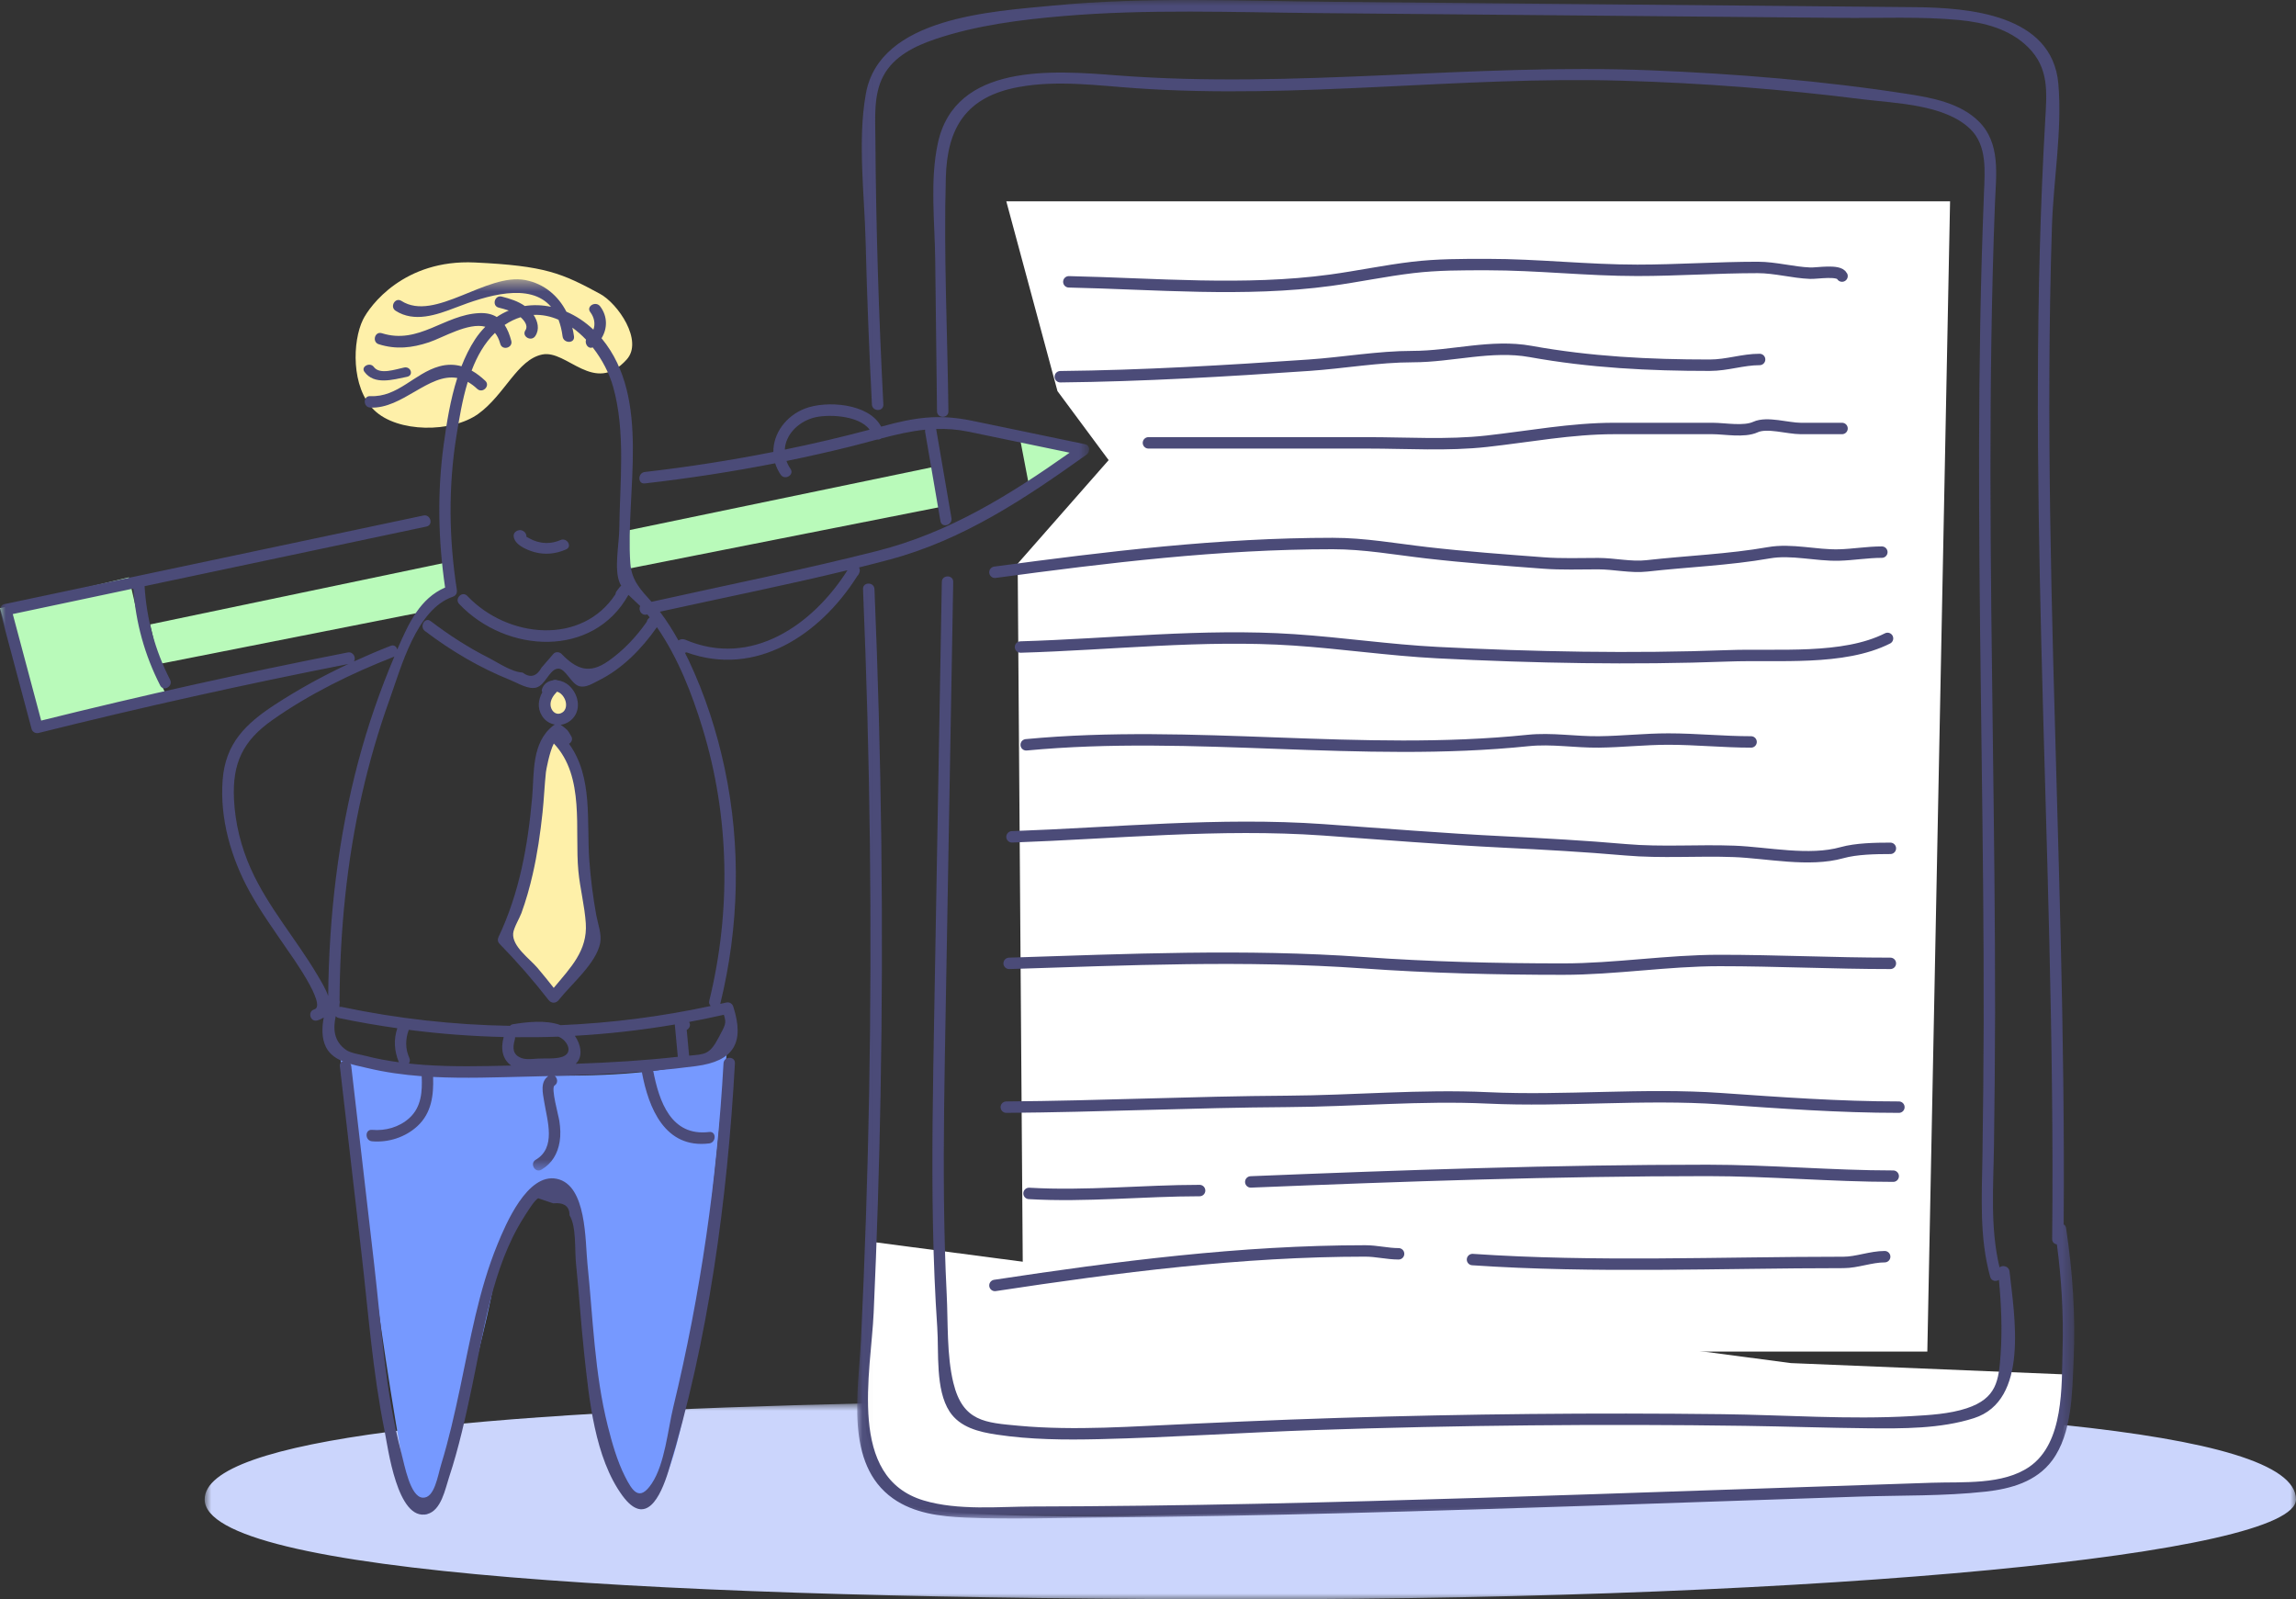 <svg width="201" height="140" viewBox="0 0 201 140" fill="none" xmlns="http://www.w3.org/2000/svg">
<rect x="0" y="0" width="201" height="140" fill="#333333" stroke="none"/>
<g clip-path="url(#clip0_116_31649)">
<mask id="mask0_116_31649" style="mask-type:luminance" maskUnits="userSpaceOnUse" x="17" y="122" width="184" height="18">
<path fill-rule="evenodd" clip-rule="evenodd" d="M17.918 122.849H201V140H17.918V122.849Z" fill="white"/>
</mask>
<g mask="url(#mask0_116_31649)">
<path fill-rule="evenodd" clip-rule="evenodd" d="M180.694 124.748C180.551 125.417 180.364 126.201 180.155 126.83C179.696 128.212 177.957 129.323 176.702 129.894C175.448 130.465 170.189 130.627 165.182 130.793C160.174 130.959 145.514 131.446 139.259 131.652C133.006 131.859 103.817 132.589 98.439 132.708C93.061 132.828 84.307 132.654 80.938 132.141C77.57 131.628 76.142 126.905 75.881 125.624C75.753 124.996 75.751 123.852 75.782 122.849C41.89 123.62 17.918 125.891 17.918 131.258C17.918 137.784 58.902 140 109.459 140C160.016 140 201 136.086 201 131.258C201 128.129 193.392 126.074 180.694 124.748Z" fill="#CBD5FC"/>
</g>
<path fill-rule="evenodd" clip-rule="evenodd" d="M11.282 50.542L0 53.236L3 63.642L14.528 60.798C14.528 60.798 12.915 57.335 12.579 56.036C12.242 54.736 11.282 50.542 11.282 50.542Z" fill="#B9FABA"/>
<path fill-rule="evenodd" clip-rule="evenodd" d="M81.651 40.89L54.95 46.436L54.654 49.853L82.327 44.38L81.651 40.89Z" fill="#B9FABA"/>
<path fill-rule="evenodd" clip-rule="evenodd" d="M63.648 91.912C63.586 91.966 61.071 94.244 48.68 94.162C36.29 94.079 29.748 92.361 29.748 92.361C29.748 92.361 32.36 108.328 32.786 112.01C33.213 115.693 35.165 128.432 35.688 129.869C36.211 131.307 36.579 132.774 37.316 132.574C38.053 132.373 41.888 119.572 43.252 112.252C44.616 104.932 47.187 104.043 48.66 104.394C50.133 104.746 51.027 106.207 51.665 116.054C52.303 125.901 55.172 132.343 56.142 132.111C57.113 131.879 58.962 129.773 60.344 121.044C61.726 112.314 63.648 91.912 63.648 91.912Z" fill="#7699FF"/>
<path fill-rule="evenodd" clip-rule="evenodd" d="M13.145 54.663L39.434 49.163V51.913L37.507 53.468L13.932 58.127L13.145 54.663Z" fill="#B9FABA"/>
<path fill-rule="evenodd" clip-rule="evenodd" d="M89.245 38.132L90.037 42.269L94.088 39.491L89.245 38.132Z" fill="#B9FABA"/>
<path fill-rule="evenodd" clip-rule="evenodd" d="M49.043 60.211C48.195 60.083 47.623 60.753 47.755 61.522C47.887 62.291 48.431 63.155 49.181 62.911C49.931 62.667 50.716 62.08 50.45 61.582C50.184 61.084 49.548 60.287 49.043 60.211Z" fill="#FEF0A9"/>
<path fill-rule="evenodd" clip-rule="evenodd" d="M48.438 64.686C48.438 64.686 47.619 66.032 47.287 68.166C46.954 70.301 47.469 73.963 46.48 76.287C45.49 78.611 44.277 82.318 44.277 82.318L48.438 87.085C48.438 87.085 51.69 83.999 51.868 82.508C52.047 81.017 50.866 74.6 50.844 73.345C50.821 72.09 50.527 67.978 50.273 67.306C50.019 66.634 49.215 64.213 48.92 64.337C48.624 64.46 48.438 64.686 48.438 64.686Z" fill="#FEF0A9"/>
<path fill-rule="evenodd" clip-rule="evenodd" d="M47.461 31.035C45.287 31.486 44.186 34.559 41.871 36.229C39.556 37.898 34.791 37.898 32.751 35.899C30.711 33.9 30.858 29.853 31.775 27.985C32.375 26.763 35.363 22.689 41.558 22.977C47.753 23.266 49.19 23.919 52.519 25.718C54.102 26.575 56.336 29.835 54.866 31.468C52.008 34.642 49.651 30.582 47.461 31.035Z" fill="#FEF0A9"/>
<path fill-rule="evenodd" clip-rule="evenodd" d="M46.786 48.332C47.727 48.591 48.675 48.485 49.556 48.097C50.132 47.843 49.632 47.026 49.058 47.278C48.528 47.512 47.935 47.59 47.359 47.49C47.126 47.45 46.883 47.38 46.667 47.288C46.596 47.257 46.257 47.09 46.074 46.982C46.108 46.793 45.995 46.613 45.839 46.507C45.681 46.398 45.513 46.379 45.33 46.439C45.125 46.506 44.967 46.679 44.968 46.896C44.977 47.67 46.136 48.153 46.786 48.332Z" fill="#4B4B78"/>
<path fill-rule="evenodd" clip-rule="evenodd" d="M63.339 93.084C62.775 103.229 61.33 113.304 58.941 123.18C58.464 125.15 58.205 128.146 57.058 129.866C55.971 131.497 55.361 130.534 54.702 129.226C54.022 127.874 53.576 126.299 53.208 124.834C52.037 120.183 51.918 115.362 51.425 110.613C51.222 108.654 51.378 103.726 48.732 103.191C46.158 102.67 44.27 107.175 43.546 108.941C41.898 112.957 41.166 117.31 40.269 121.537C39.794 123.775 39.293 126.012 38.62 128.201C38.319 129.18 38.045 131.178 36.999 131.106C35.904 131.031 35.41 128.228 35.14 127.206C33.723 121.845 33.392 116.185 32.758 110.693C32.089 104.909 31.42 99.126 30.752 93.342C30.678 92.709 29.678 92.702 29.752 93.342C30.384 98.804 31.015 104.266 31.647 109.729C32.244 114.897 32.632 120.151 33.668 125.255C33.954 126.663 34.773 133.224 37.399 132.543C38.635 132.222 38.977 130.332 39.307 129.338C40.172 126.73 40.761 124.04 41.328 121.354C42.361 116.459 43.1 110.964 45.802 106.655C46.084 106.207 46.831 104.981 47.127 104.899C47.56 105.046 47.992 105.191 48.424 105.338C49.387 105.251 49.865 105.601 49.86 106.389C50.471 107.36 50.301 109.415 50.425 110.613C50.698 113.247 50.858 115.892 51.144 118.524C51.572 122.469 52.064 127.613 54.486 130.925C56.532 133.722 57.826 131.028 58.511 128.795C62.03 117.323 63.674 105.037 64.338 93.084C64.374 92.44 63.375 92.442 63.339 93.084Z" fill="#4B4B78"/>
<mask id="mask1_116_31649" style="mask-type:luminance" maskUnits="userSpaceOnUse" x="0" y="24" width="96" height="79">
<path fill-rule="evenodd" clip-rule="evenodd" d="M0 24.447H95.349V102.466H0V24.447Z" fill="white"/>
</mask>
<g mask="url(#mask1_116_31649)">
<path fill-rule="evenodd" clip-rule="evenodd" d="M59.393 56.067C58.92 55.219 58.405 54.395 57.822 53.619C57.804 53.595 57.785 53.572 57.767 53.548C63.233 52.344 68.745 51.243 74.189 49.92C71.162 54.706 65.773 58.476 59.989 56C59.795 55.916 59.55 55.941 59.393 56.067ZM61.505 63.756C63.872 71.511 64.015 79.749 62.092 87.61C62.045 87.802 62.11 87.955 62.218 88.064C57.873 88.999 53.481 89.56 49.078 89.742C47.801 89.266 46.086 89.464 44.889 89.665C44.776 89.685 44.7 89.737 44.641 89.801C39.715 89.722 34.789 89.172 29.918 88.149C29.844 88.134 29.779 88.141 29.717 88.155C29.717 88.061 29.72 87.966 29.72 87.872L29.721 87.87C29.761 87.758 29.752 87.663 29.724 87.578C29.762 81.495 30.344 75.429 31.697 69.491C32.333 66.7 33.132 63.946 34.099 61.253C35.105 58.456 36.445 53.328 39.644 52.238C39.922 52.143 40.036 51.904 39.992 51.622C39.298 47.155 39.237 42.612 39.96 38.143C40.195 36.691 40.465 35.017 40.95 33.428C41.221 33.58 41.496 33.779 41.775 34.041C42.244 34.481 42.953 33.775 42.482 33.334C42.099 32.974 41.703 32.673 41.289 32.438C41.766 31.181 42.415 30.028 43.331 29.141C43.526 29.376 43.684 29.688 43.794 30.096C43.96 30.719 44.925 30.455 44.758 29.831C44.615 29.293 44.429 28.827 44.178 28.446C44.645 28.134 45.112 27.913 45.576 27.769C45.915 28.07 46.255 28.527 45.999 28.91C45.639 29.447 46.505 29.949 46.862 29.415C47.257 28.824 47.08 28.123 46.712 27.567C47.466 27.532 48.2 27.688 48.894 27.989C49.055 28.408 49.178 28.89 49.251 29.451C49.332 30.081 50.332 30.089 50.25 29.451C50.217 29.189 50.166 28.932 50.103 28.68C50.529 28.985 50.931 29.341 51.303 29.733C51.176 30.112 51.508 30.581 51.885 30.409C52.719 31.467 53.349 32.696 53.68 33.876C54.783 37.804 54.262 42.272 54.215 46.3C54.2 47.627 53.743 49.814 54.248 51.014C54.286 51.106 54.335 51.192 54.384 51.277C54.336 51.311 54.288 51.349 54.247 51.404C54.157 51.521 54.068 51.638 53.978 51.755C53.91 51.845 53.883 51.933 53.882 52.016C50.956 56.496 44.464 55.909 40.908 52.167C40.463 51.7 39.758 52.409 40.201 52.876C44.331 57.22 51.927 57.624 55.014 52.076C55.347 52.412 55.718 52.723 56.045 53.049C55.863 53.371 56.128 53.908 56.608 53.801C56.63 53.796 56.652 53.792 56.673 53.787C56.739 53.872 56.808 53.955 56.874 54.041C56.83 54.086 56.787 54.132 56.743 54.178C56.666 54.26 56.633 54.349 56.619 54.438C55.681 55.764 54.591 56.934 53.248 57.873C51.605 59.021 50.496 58.618 49.154 57.24C48.975 57.056 48.622 57.036 48.447 57.24C48.103 57.638 47.759 58.037 47.415 58.435C46.975 59.227 46.419 59.374 45.747 58.876C44.757 58.819 43.608 58.005 42.741 57.566C40.958 56.664 39.295 55.581 37.705 54.373C37.193 53.984 36.694 54.853 37.201 55.238C39.51 56.991 41.992 58.455 44.686 59.535C45.308 59.784 46.257 60.388 46.952 60.188C47.76 59.957 48.08 58.622 48.822 58.534C49.501 58.454 49.989 59.892 50.732 60.076C51.311 60.219 51.902 59.819 52.393 59.576C54.485 58.544 56.181 56.797 57.508 54.903C59.347 57.566 60.572 60.703 61.505 63.756ZM63.371 88.832C63.609 89.606 63.52 89.674 62.897 90.858C62.116 92.341 61.685 92.286 60.327 92.411C60.257 91.66 60.188 90.909 60.118 90.158C60.361 90.03 60.502 89.721 60.325 89.461C61.343 89.271 62.359 89.062 63.371 88.832ZM54.996 92.896C53.465 92.999 51.932 93.07 50.398 93.125C51.084 92.496 50.841 91.406 50.325 90.673C53.252 90.507 56.172 90.179 59.075 89.685C59.162 90.628 59.249 91.57 59.337 92.513C57.893 92.673 56.445 92.8 54.996 92.896ZM49.224 92.514C48.624 92.722 47.696 92.634 47.059 92.672C46.632 92.698 46.073 92.773 45.666 92.627C44.872 92.342 44.858 91.729 45.069 91.008C45.09 90.932 45.095 90.862 45.086 90.796C46.349 90.809 47.613 90.796 48.875 90.748C48.958 90.782 49.043 90.814 49.117 90.862C49.782 91.297 50.127 92.2 49.224 92.514ZM37.123 93.22C36.68 93.189 36.237 93.149 35.795 93.102C35.882 92.964 35.918 92.791 35.834 92.607C35.471 91.811 35.484 90.959 35.786 90.152C38.549 90.508 41.322 90.716 44.096 90.78C43.8 91.835 44.007 92.761 44.756 93.278C42.212 93.339 39.661 93.399 37.123 93.22ZM32 92.43C31.514 92.302 30.716 92.2 30.301 91.913C29.202 91.152 29.153 90.023 29.394 88.954C29.453 89.028 29.531 89.09 29.652 89.115C31.356 89.473 33.067 89.767 34.782 90.011C34.446 91.001 34.515 92.031 34.922 92.991C33.938 92.857 32.96 92.68 32 92.43ZM28.73 87.184C28.496 86.525 28.075 85.844 27.764 85.319C25.916 82.199 23.48 79.423 21.978 76.099C21.105 74.164 20.583 72.074 20.483 69.952C20.335 66.788 21.274 64.84 23.856 63.024C27.112 60.734 30.768 58.948 34.463 57.501C34.49 57.49 34.507 57.471 34.531 57.457C33.272 60.425 32.215 63.476 31.384 66.591C29.594 73.312 28.802 80.239 28.73 87.184ZM68.704 39.358C68.771 38.097 69.794 36.993 71.154 36.586C72.355 36.227 75.196 36.326 76.127 37.615C73.668 38.266 71.193 38.847 68.704 39.358ZM75.048 50.43C75.097 50.389 75.14 50.333 75.173 50.26C75.19 50.225 75.206 50.19 75.222 50.154C75.304 49.975 75.277 49.809 75.201 49.675C76.099 49.452 76.995 49.221 77.888 48.982C84.336 47.256 89.74 43.642 95.116 39.804C95.435 39.576 95.454 38.984 94.996 38.889C91.683 38.201 88.371 37.504 85.056 36.824C82.161 36.23 80.08 36.544 77.229 37.325C77.199 37.333 77.169 37.34 77.139 37.348C76.071 35.293 72.325 35.037 70.449 35.773C68.798 36.421 67.686 37.945 67.703 39.561C63.979 40.297 60.226 40.884 56.45 41.317C55.818 41.39 55.811 42.392 56.45 42.318C60.278 41.88 64.085 41.297 67.863 40.556C67.968 40.892 68.122 41.226 68.341 41.55C68.701 42.08 69.567 41.579 69.204 41.045C69.049 40.816 68.932 40.584 68.85 40.354C70.803 39.955 72.749 39.518 74.684 39.031C75.403 38.849 76.099 38.659 76.784 38.477C76.916 38.49 77.053 38.454 77.162 38.377C78.451 38.039 79.705 37.744 80.994 37.615C80.982 37.674 80.977 37.737 80.989 37.806L82.33 45.62C82.439 46.253 83.403 45.984 83.294 45.353C82.848 42.753 82.401 40.152 81.955 37.553C82.866 37.524 83.803 37.587 84.791 37.79C87.742 38.395 90.691 39.014 93.641 39.628C88.392 43.331 83.109 46.63 76.785 48.233C70.251 49.889 63.62 51.22 57.038 52.682C56.13 51.67 55.287 50.835 55.18 49.299C54.747 43.086 57.042 34.932 52.683 29.638C52.676 29.628 52.666 29.62 52.658 29.611C53.185 28.767 53.203 27.693 52.54 26.819C52.155 26.313 51.287 26.811 51.676 27.324C52.027 27.786 52.135 28.362 51.947 28.857C51.23 28.175 50.427 27.649 49.584 27.286C48.872 25.903 47.653 24.84 45.997 24.517C42.599 23.853 38.063 28.216 35.139 26.34C34.596 25.992 34.094 26.858 34.634 27.205C36.265 28.251 38.208 27.574 39.884 26.927C42.56 25.893 46.387 24.678 48.24 26.859C47.475 26.697 46.702 26.671 45.946 26.787C45.35 26.366 44.628 26.14 43.924 25.963C43.3 25.807 43.033 26.772 43.658 26.929C43.953 27.003 44.251 27.081 44.539 27.184C44.177 27.336 43.825 27.522 43.488 27.751C43.096 27.506 42.603 27.383 41.971 27.409C38.901 27.538 36.676 30.197 33.424 29.169C32.809 28.974 32.546 29.941 33.158 30.134C34.667 30.611 36.058 30.461 37.547 29.967C38.763 29.563 41.002 28.202 42.488 28.602C42.166 28.932 41.859 29.294 41.584 29.716C41.107 30.446 40.723 31.238 40.4 32.063C39.803 31.896 39.162 31.875 38.452 32.072C36.275 32.677 34.817 34.799 32.412 34.677C31.769 34.645 31.771 35.646 32.412 35.679C35.224 35.821 37.531 32.636 40.032 33.089C39.422 34.992 39.1 37.024 38.842 38.92C38.272 43.094 38.357 47.274 38.966 51.433C36.775 52.382 35.798 54.53 34.858 56.67C34.831 56.733 34.806 56.798 34.779 56.861C34.72 56.61 34.504 56.415 34.197 56.536C33.113 56.96 32.044 57.416 30.987 57.9C31.196 57.588 30.933 57.021 30.44 57.117C21.445 58.878 12.5 60.868 3.605 63.079C2.775 59.971 1.946 56.862 1.117 53.754C4.635 53.01 8.154 52.265 11.672 51.521C11.879 54.501 12.661 57.338 14.025 60.007C14.319 60.581 15.182 60.075 14.889 59.502C13.569 56.92 12.832 54.198 12.657 51.313C20.882 49.573 29.108 47.833 37.334 46.094C37.963 45.961 37.697 44.995 37.068 45.128C24.834 47.716 12.599 50.303 0.365 52.891C0.099 52.947 -0.051 53.258 0.015 53.507C0.932 56.943 1.849 60.378 2.766 63.814C2.837 64.08 3.12 64.229 3.38 64.164C12.367 61.921 21.406 59.909 30.495 58.126C28.279 59.164 26.129 60.34 24.073 61.681C21.506 63.357 19.733 65.072 19.491 68.28C19.234 71.687 20.237 75.133 21.871 78.091C22.817 79.805 23.965 81.395 25.067 83.011C25.425 83.536 28.676 88.032 27.513 88.362C26.895 88.537 27.158 89.504 27.779 89.328C28.012 89.261 28.191 89.172 28.343 89.071C28.172 89.958 28.156 90.896 28.536 91.662C29.177 92.955 30.901 93.195 32.165 93.498C33.729 93.873 35.317 94.09 36.916 94.211C36.976 95.546 36.898 96.909 35.834 97.875C34.951 98.677 33.744 99.01 32.57 98.907C31.929 98.851 31.933 99.853 32.57 99.909C34 100.034 35.481 99.56 36.541 98.582C37.787 97.433 37.97 95.864 37.916 94.275C40.683 94.418 43.475 94.309 46.227 94.245C46.818 94.231 47.409 94.216 48 94.201C47.262 94.719 47.518 95.687 47.649 96.492C47.913 98.125 48.704 100.462 46.897 101.528C46.343 101.855 46.845 102.721 47.401 102.393C48.325 101.848 48.819 100.999 48.994 99.946C49.094 99.339 49.058 98.742 48.969 98.136C48.897 97.645 48.215 95.244 48.543 95.032C48.887 94.811 48.806 94.377 48.562 94.184C51.108 94.112 53.654 94.007 56.193 93.812C56.195 93.829 56.189 93.843 56.192 93.861C56.78 97.012 58.212 100.572 62.087 100.095C62.717 100.017 62.725 99.015 62.087 99.094C58.745 99.505 57.698 96.413 57.184 93.734C58.441 93.625 59.695 93.491 60.946 93.325C64.227 92.889 65.214 91.293 64.191 88.112C64.106 87.847 63.849 87.699 63.576 87.763C63.403 87.803 63.229 87.839 63.055 87.879L63.056 87.876C64.708 81.123 64.885 74.101 63.445 67.29C62.756 64.028 61.714 60.82 60.29 57.804C60.186 57.584 60.075 57.368 59.966 57.152C60.012 57.142 60.057 57.127 60.098 57.106C66.178 59.317 71.804 55.569 75.048 50.43Z" fill="#4B4B78"/>
</g>
<path fill-rule="evenodd" clip-rule="evenodd" d="M48.476 86.479C48.008 85.885 47.536 85.294 47.043 84.718C46.361 83.92 44.83 82.852 44.924 81.709C44.963 81.234 45.49 80.357 45.642 79.944C46.049 78.833 46.368 77.692 46.632 76.543C47.042 74.763 47.3 72.951 47.495 71.138C47.622 69.957 47.666 68.768 47.792 67.588C47.807 67.445 48.098 65.82 48.484 65.086C51.23 67.973 50.293 72.651 50.632 76.246C50.777 77.774 51.184 79.308 51.283 80.83C51.44 83.224 49.954 84.703 48.476 86.479ZM48.197 61.743C48.158 61.284 48.444 60.878 48.763 60.549C48.851 60.578 48.929 60.611 48.947 60.621C49.165 60.741 49.338 60.969 49.44 61.185C49.64 61.61 49.621 62.235 49.091 62.439C48.599 62.63 48.233 62.173 48.197 61.743ZM51.593 75.35C51.339 71.925 51.935 68.034 49.815 65.114C50.031 64.985 50.167 64.727 50.01 64.452C49.664 63.85 49.643 63.852 49.084 63.448C49.459 63.399 49.825 63.223 50.119 62.916C50.927 62.068 50.625 60.734 49.802 60.001C49.525 59.754 49.166 59.598 48.809 59.552C48.675 59.489 48.517 59.488 48.369 59.563C47.983 59.625 47.641 59.84 47.467 60.265C47.412 60.398 47.427 60.511 47.474 60.604C47.124 61.246 47.022 61.978 47.447 62.664C47.715 63.099 48.132 63.35 48.578 63.428C48.528 63.452 48.48 63.482 48.44 63.513C46.512 65.01 46.776 67.661 46.587 69.806C46.215 74.016 45.479 78.145 43.648 82.014C43.548 82.225 43.56 82.442 43.729 82.617C45.257 84.186 46.682 85.815 48.022 87.538C48.269 87.856 48.668 87.852 48.916 87.538C50.016 86.143 52.207 84.326 52.544 82.538C52.69 81.766 52.334 80.853 52.201 80.123C51.915 78.543 51.711 76.949 51.593 75.35Z" fill="#4B4B78"/>
<path fill-rule="evenodd" clip-rule="evenodd" d="M35.634 32.986C36.23 32.865 35.978 32.051 35.382 32.172C34.65 32.32 33.244 32.838 32.723 32.121C32.392 31.666 31.569 32.089 31.901 32.547C32.759 33.727 34.371 33.242 35.634 32.986Z" fill="#4B4B78"/>
<mask id="mask2_116_31649" style="mask-type:luminance" maskUnits="userSpaceOnUse" x="75" y="0" width="107" height="133">
<path fill-rule="evenodd" clip-rule="evenodd" d="M75.039 0H181.587V132.929H75.039V0Z" fill="white"/>
</mask>
<g mask="url(#mask2_116_31649)">
<path d="M76.15 115.801L76.648 108.752L156.78 119.325L181.168 120.332L180.67 124.863L178.679 128.388L173.204 130.402H169.223L154.291 130.905L127.912 131.912L94.068 132.415H84.611L80.63 131.912L78.141 130.402L76.15 127.884L75.155 123.353L76.15 115.801Z" fill="white"/>
<path fill-rule="evenodd" clip-rule="evenodd" d="M180.871 107.505C180.847 107.344 180.766 107.243 180.662 107.19C180.791 90.694 180.162 74.208 179.741 57.72C179.527 49.35 179.372 40.978 179.409 32.606C179.428 28.341 179.498 24.076 179.634 19.812C179.765 15.75 180.548 11.37 180.195 7.332C179.66 1.237 172.309 0.673 167.639 0.627C159.086 0.542 150.533 0.469 141.98 0.391C133.591 0.314 125.202 0.237 116.813 0.16C108.622 0.084 100.339 -0.3 92.171 0.49C86.843 1.006 77.019 1.501 75.805 8.182C75.058 12.294 75.676 16.965 75.779 21.13C75.898 25.892 76.085 30.652 76.33 35.41C76.363 36.048 77.366 36.052 77.332 35.41C76.933 27.667 76.684 19.916 76.635 12.164C76.623 10.372 76.455 8.298 77.328 6.654C78.25 4.917 80.099 4.026 81.882 3.423C85.448 2.216 89.36 1.722 93.092 1.405C100.476 0.779 107.933 1.077 115.333 1.145C123.064 1.215 130.795 1.287 138.525 1.358C146.092 1.427 153.658 1.496 161.225 1.566C164.638 1.597 168.12 1.429 171.522 1.755C173.702 1.964 175.935 2.537 177.535 4.122C179.392 5.962 179.187 8.065 179.049 10.469C178.17 25.71 178.326 40.987 178.701 56.242C179.13 73.648 179.832 91.05 179.654 108.464C179.651 108.75 179.849 108.901 180.068 108.933C180.47 111.972 180.653 115.029 180.566 118.097C180.474 121.357 180.7 126.294 177.67 128.394C175.336 130.012 171.831 129.709 169.136 129.799C165.674 129.916 162.213 130.033 158.751 130.149C145.827 130.583 132.904 131.049 119.977 131.401C113.32 131.582 106.661 131.729 100.002 131.81C96.84 131.849 93.676 131.873 90.513 131.88C87.403 131.886 83.886 132.254 80.862 131.349C74.127 129.334 76.251 120.149 76.485 114.906C76.77 108.527 76.971 102.145 77.088 95.762C77.358 81.029 77.17 66.291 76.554 51.569C76.528 50.929 75.525 50.926 75.552 51.569C76.168 66.291 76.356 81.029 76.086 95.762C75.954 102.964 75.715 110.164 75.37 117.359C75.157 121.773 73.918 128.155 78.176 131.175C80.004 132.472 82.308 132.754 84.495 132.848C88.319 133.012 92.181 132.881 96.007 132.85C103.333 132.79 110.657 132.644 117.98 132.452C132.892 132.063 147.799 131.515 162.707 131.014C166.391 130.89 170.155 130.983 173.821 130.577C176.033 130.333 178.27 129.712 179.653 127.849C181.415 125.478 181.405 121.871 181.533 119.051C181.709 115.182 181.448 111.332 180.871 107.505Z" fill="#4B4B78"/>
</g>
<path fill-rule="evenodd" clip-rule="evenodd" d="M173.205 10.605C171.595 9.026 169.167 8.564 167.031 8.231C159.574 7.07 151.993 6.457 144.455 6.154C128.873 5.527 113.29 7.798 97.742 6.596C92.181 6.166 83.622 5.498 82.103 12.535C81.4 15.788 81.83 19.358 81.87 22.65C81.923 27.102 81.977 31.555 82.03 36.007C82.038 36.647 83.035 36.649 83.027 36.007C82.946 29.19 82.61 22.321 82.802 15.506C82.925 11.166 84.595 8.467 89.153 7.624C92.565 6.993 96.067 7.49 99.492 7.727C113.638 8.705 127.834 6.653 142.005 7.065C149.028 7.269 156.042 7.808 163.013 8.685C165.876 9.046 170.256 9.116 172.499 11.309C173.973 12.751 173.756 14.986 173.685 16.86C173.611 18.823 173.54 20.786 173.485 22.75C173.081 37.173 173.294 51.604 173.479 66.028C173.58 73.9 173.674 81.772 173.657 89.646C173.648 93.486 173.605 97.326 173.551 101.166C173.502 104.728 173.264 108.312 174.231 111.781C174.336 112.159 174.736 112.205 174.993 112.042C175.2 114.213 175.291 116.398 175.14 118.575C174.981 120.853 174.796 122.409 172.181 123.278C170.657 123.784 168.894 123.878 167.298 123.97C161.824 124.283 156.273 123.863 150.794 123.798C139.582 123.666 128.367 123.775 117.159 124.125C111.587 124.298 106.019 124.553 100.45 124.823C97.944 124.945 95.433 125.051 92.922 125.005C91.671 124.982 90.418 124.926 89.172 124.809C86.277 124.537 84.292 124.469 83.46 121.051C82.871 118.634 83.002 115.781 82.877 113.301C82.739 110.551 82.669 107.798 82.64 105.044C82.58 99.532 82.691 94.019 82.787 88.507C83.008 75.985 83.228 63.462 83.448 50.939C83.459 50.298 82.462 50.298 82.451 50.939C82.227 63.624 82.004 76.31 81.781 88.995C81.673 95.154 81.553 101.315 81.679 107.475C81.739 110.388 81.853 113.302 82.051 116.21C82.2 118.39 81.873 121.646 83.131 123.57C84.039 124.957 85.702 125.352 87.239 125.584C90.198 126.031 93.229 126.054 96.215 125.984C102.538 125.836 108.858 125.398 115.181 125.184C127.706 124.761 140.242 124.64 152.772 124.819C156.355 124.871 159.938 124.996 163.521 125.031C166.556 125.061 169.877 125.082 172.803 124.146C177.666 122.588 176.338 115.158 175.922 111.308C175.872 110.837 175.304 110.715 175.047 110.947C174.209 107.457 174.514 103.801 174.561 100.238C174.613 96.38 174.651 92.521 174.656 88.662C174.664 80.789 174.565 72.917 174.464 65.044C174.261 49.311 174.042 33.569 174.644 17.842C174.74 15.328 175.177 12.541 173.205 10.605Z" fill="#4B4B78"/>
<path fill-rule="evenodd" clip-rule="evenodd" d="M94.016 27.09C97.783 26.383 101.547 26.096 105.375 26.087C107.058 26.083 108.741 26.101 110.424 26.111C111.365 26.117 112.306 26.123 113.247 26.129C113.48 26.13 114.825 26.044 115.742 25.887C115.746 25.993 115.782 26.101 115.88 26.197C115.907 26.224 115.935 26.251 115.962 26.278C116.153 26.466 116.47 26.463 116.662 26.278C116.7 26.241 116.738 26.204 116.776 26.168C116.965 25.985 116.966 25.66 116.776 25.476C115.997 24.723 114.215 25.156 113.247 25.15C111.068 25.137 108.89 25.118 106.711 25.111C102.341 25.096 98.053 25.338 93.753 26.146C93.128 26.264 93.392 27.207 94.016 27.09Z" fill="#4B4B78"/>
<path fill-rule="evenodd" clip-rule="evenodd" d="M93.881 32.615C110.161 32.436 126.442 32.257 142.723 32.078C143.368 32.071 143.37 31.229 142.723 31.236C126.442 31.415 110.161 31.595 93.881 31.773C93.235 31.781 93.233 32.622 93.881 32.615Z" fill="#4B4B78"/>
<path fill-rule="evenodd" clip-rule="evenodd" d="M98.721 39.477C112.697 39.322 126.673 39.334 140.65 39.511C141.292 39.519 141.292 38.282 140.65 38.274C126.673 38.097 112.697 38.085 98.721 38.24C98.079 38.246 98.077 39.484 98.721 39.477Z" fill="#4B4B78"/>
<path fill-rule="evenodd" clip-rule="evenodd" d="M93.185 51.231C100.936 51.198 108.686 51.163 116.437 51.129C117.077 51.126 117.079 49.849 116.437 49.852C108.686 49.886 100.936 49.921 93.185 49.955C92.544 49.958 92.543 51.235 93.185 51.231Z" fill="#4B4B78"/>
<path fill-rule="evenodd" clip-rule="evenodd" d="M142.034 55.373C126.042 57.064 109.95 57.546 93.882 56.813C93.233 56.783 93.235 57.766 93.882 57.795C109.95 58.528 126.042 58.047 142.034 56.355C142.672 56.288 142.679 55.304 142.034 55.373Z" fill="#4B4B78"/>
<path fill-rule="evenodd" clip-rule="evenodd" d="M141.342 63.183C125.977 63.323 110.612 63.017 95.261 62.264C94.619 62.233 94.62 63.349 95.261 63.381C110.612 64.133 125.977 64.439 141.342 64.299C141.984 64.294 141.985 63.177 141.342 63.183Z" fill="#4B4B78"/>
<path fill-rule="evenodd" clip-rule="evenodd" d="M95.268 74.655C102.79 74.736 110.307 74.573 117.816 74.166C118.462 74.131 118.466 73.261 117.816 73.297C110.307 73.704 102.79 73.867 95.268 73.786C94.617 73.779 94.617 74.648 95.268 74.655Z" fill="#4B4B78"/>
<path fill-rule="evenodd" clip-rule="evenodd" d="M95.261 82.948C110.616 82.238 125.977 81.652 141.342 81.192C141.983 81.173 141.986 80.171 141.342 80.191C125.977 80.651 110.616 81.237 95.261 81.947C94.621 81.976 94.618 82.977 95.261 82.948Z" fill="#4B4B78"/>
<path fill-rule="evenodd" clip-rule="evenodd" d="M94.573 89.154C110.162 88.597 125.75 88.041 141.338 87.484C141.984 87.461 141.987 86.374 141.338 86.397C125.75 86.954 110.162 87.51 94.573 88.067C93.928 88.09 93.925 89.177 94.573 89.154Z" fill="#4B4B78"/>
<path fill-rule="evenodd" clip-rule="evenodd" d="M95.951 98.518C95.314 98.58 95.308 99.556 95.951 99.493C103.45 98.766 110.971 98.403 118.509 98.403C119.154 98.403 119.155 97.428 118.509 97.428C110.971 97.427 103.45 97.79 95.951 98.518Z" fill="#4B4B78"/>
<path fill-rule="evenodd" clip-rule="evenodd" d="M142.03 104.396C126.899 104.178 111.767 104.45 96.647 105.21C96.003 105.242 96 106.424 96.647 106.391C111.767 105.631 126.899 105.359 142.03 105.577C142.677 105.586 142.677 104.405 142.03 104.396Z" fill="#4B4B78"/>
<path fill-rule="evenodd" clip-rule="evenodd" d="M95.264 113.975C110.611 113.14 125.971 112.556 141.338 112.224C141.984 112.21 141.987 111.204 141.338 111.218C125.971 111.55 110.611 112.133 95.264 112.968C94.621 113.004 94.616 114.01 95.264 113.975Z" fill="#4B4B78"/>
<path fill-rule="evenodd" clip-rule="evenodd" d="M166.178 30.992C166.09 32.282 166 33.572 165.911 34.861C165.833 36.002 166.103 38.21 165.611 39.213C164.325 41.839 159.643 41.399 157.123 41.571C154.84 41.728 150.805 42.635 148.928 41.23C147.003 39.79 147.332 35.053 147.241 32.674C147.133 29.881 147.232 27.092 147.475 24.308C147.482 24.23 147.472 24.163 147.451 24.104C148.255 23.933 150.292 23.814 150.504 23.805C151.968 23.743 153.433 23.681 154.897 23.619C157.572 23.506 160.541 23.003 163.195 23.267C164.31 23.378 165.393 23.726 166.056 24.843C166.379 25.39 166.305 26.529 166.332 27.179C166.383 28.449 166.264 29.726 166.178 30.992ZM167.191 25.528C166.784 22.912 165.783 22.187 163.194 22.281C158.638 22.448 154.083 22.668 149.528 22.861C148.535 22.903 144.936 22.743 146.266 24.757C146.312 24.828 146.368 24.879 146.43 24.916C146.103 29.049 146.129 33.188 146.593 37.313C146.823 39.362 146.683 42.274 149.199 42.797C151.033 43.178 153.328 42.777 155.194 42.675C157.444 42.552 159.692 42.376 161.934 42.147C162.978 42.041 165.272 42.216 166.119 41.309C166.79 40.59 166.617 39.122 166.677 38.247C166.96 34.131 167.831 29.632 167.191 25.528Z" fill="#4B4B78"/>
<path fill-rule="evenodd" clip-rule="evenodd" d="M165.661 59.852C165.67 60.777 166.078 62.826 165.699 63.65C164.752 65.707 159.585 64.747 157.685 64.814C156.412 64.859 155.14 64.93 153.87 65.027C152.804 65.108 151.092 65.627 150.066 65.395C148.289 64.994 148.732 62.901 148.601 61.468C148.48 60.147 148.364 58.824 148.254 57.501C148.043 54.96 147.858 52.418 147.687 49.874C147.812 49.826 147.921 49.728 147.97 49.562C148.579 47.534 154.315 48.322 155.917 48.302C157.154 48.287 158.391 48.271 159.627 48.256C160.713 48.242 162.295 47.931 163.338 48.21C166.572 49.075 165.599 53.54 165.624 56.054C165.636 57.32 165.649 58.586 165.661 59.852ZM164.057 47.232C162.431 46.913 160.363 47.247 158.7 47.267C156.69 47.292 154.68 47.317 152.67 47.342C150.799 47.365 147.916 46.975 147.091 49.085C146.859 49.102 146.648 49.256 146.668 49.559C146.954 53.863 147.292 58.165 147.696 62.46C147.892 64.55 147.664 66.326 150.066 66.395C152.236 66.458 154.544 65.951 156.73 65.852C158.639 65.767 160.551 65.737 162.461 65.768C164.996 65.808 166.656 66.117 166.691 63.175C166.739 59.151 166.779 55.034 166.564 51.015C166.466 49.192 166.017 47.617 164.057 47.232Z" fill="#4B4B78"/>
<path fill-rule="evenodd" clip-rule="evenodd" d="M146.537 73.69C146.578 73.621 146.607 73.543 146.609 73.445C146.642 71.575 154.037 72.413 155.17 72.453C156.43 72.498 157.69 72.551 158.949 72.614C160.059 72.669 161.676 72.475 162.725 72.829C165.889 73.898 165.044 78.647 165.027 81.275C165.019 82.558 164.983 83.84 164.92 85.121C164.882 85.891 165.117 88.366 164.647 88.958C163.92 89.874 162.093 89.525 161.039 89.566C159.7 89.618 158.359 89.67 157.02 89.722C155.68 89.774 154.34 89.826 153 89.878C151.923 89.919 149.992 90.37 148.981 90.034C146.643 89.256 146.554 84.094 146.395 82.124C146.178 79.447 146.295 76.777 146.67 74.12C146.695 73.943 146.634 73.799 146.537 73.69ZM145.467 83.027C145.685 85.091 145.793 88.55 147.089 90.228C148.424 91.958 152.168 90.921 154.005 90.85C157.69 90.707 161.374 90.564 165.059 90.421C165.353 90.41 165.537 90.197 165.565 89.915C166.005 85.444 166.154 80.957 165.941 76.468C165.833 74.188 165.926 72.326 163.367 71.879C159.52 71.207 155.287 71.418 151.389 71.334C149.489 71.294 145.647 70.585 145.597 73.445C145.594 73.588 145.646 73.694 145.721 73.774C145.713 73.801 145.698 73.82 145.694 73.851C145.263 76.901 145.142 79.958 145.467 83.027Z" fill="#4B4B78"/>
<path fill-rule="evenodd" clip-rule="evenodd" d="M147.2 98.391C148.288 95.822 153.145 96.483 155.555 96.452C156.873 96.436 158.192 96.419 159.51 96.403C160.545 96.39 163.298 95.958 164.052 96.791C164.772 97.585 164.655 100.142 164.729 101.126C164.821 102.334 164.836 103.549 164.85 104.759C164.865 105.963 164.868 107.166 164.876 108.369C164.88 108.969 164.885 109.57 164.889 110.17C164.898 111.56 164.988 111.871 163.961 113.054C162.919 114.254 162.956 114.146 161.602 114.253C160.972 114.304 160.342 114.351 159.711 114.397C158.449 114.488 157.188 114.569 155.925 114.641C154.663 114.713 153.4 114.775 152.136 114.829C150.987 114.876 149.244 115.273 148.284 114.612C146.785 113.581 147.178 108.4 147.112 106.582C147.015 103.85 147.059 101.121 147.2 98.391ZM146.451 111.93C146.645 113.936 146.494 115.735 148.819 115.943C152.932 116.311 157.495 115.577 161.602 115.25C164.269 115.038 165.745 114.829 165.915 111.971C166.143 108.149 166.047 104.03 165.667 100.223C165.551 99.06 165.601 96.997 164.853 96.04C164.232 95.244 163.468 95.367 162.477 95.369C158.214 95.378 153.877 95.286 149.621 95.529C147.061 95.676 146.162 96.805 145.976 99.292C145.963 99.463 146.028 99.585 146.129 99.664C145.969 103.757 146.056 107.849 146.451 111.93Z" fill="#4B4B78"/>
<path d="M168.725 118.318H143.341L89.588 117.814L89.091 49.341L97.054 40.279L92.575 34.237L88.095 17.622H170.716L168.725 118.318Z" fill="white"/>
<path d="M93.57 24.671C101.107 24.835 108.964 25.554 116.479 24.531C118.88 24.204 121.261 23.698 123.668 23.412C125.855 23.152 128.006 23.16 130.207 23.16C134.607 23.16 138.932 23.664 143.341 23.664C146.877 23.664 150.323 23.412 153.876 23.412C155.413 23.412 156.948 23.856 158.466 23.915C159.094 23.94 160.975 23.593 161.259 24.167" stroke="#4B4B78" stroke-linecap="round"/>
<path d="M92.823 32.978C100.061 32.904 107.372 32.467 114.598 31.971C117.593 31.766 120.678 31.216 123.668 31.216C127.108 31.216 130.555 30.147 133.995 30.768C139.224 31.713 144.372 31.971 149.673 31.971C151.211 31.971 152.551 31.468 154.042 31.468" stroke="#4B4B78" stroke-linecap="round"/>
<path d="M100.538 38.768C106.935 38.768 113.331 38.768 119.728 38.768C123.17 38.768 126.71 39.007 130.138 38.628C133.887 38.213 137.542 37.509 141.323 37.509C144.189 37.509 147.056 37.509 149.922 37.509C150.99 37.509 152.686 37.842 153.683 37.383C154.687 36.921 156.519 37.509 157.637 37.509C158.844 37.509 160.052 37.509 161.259 37.509" stroke="#4B4B78" stroke-linecap="round"/>
<path d="M87.1 50.096C96.93 48.773 106.739 47.579 116.659 47.579C119.476 47.579 122.147 48.071 124.926 48.39C128.319 48.78 131.715 49.027 135.129 49.285C136.716 49.405 138.322 49.341 139.913 49.341C141.314 49.341 142.786 49.693 144.171 49.537C147.702 49.14 151.363 49.003 154.844 48.39C156.853 48.037 158.975 48.643 161.01 48.586C162.247 48.551 163.477 48.334 164.743 48.334" stroke="#4B4B78" stroke-linecap="round"/>
<path d="M89.34 56.641C97.311 56.41 105.282 55.481 113.257 56.012C117.458 56.291 121.638 56.916 125.839 57.13C134.285 57.561 142.862 57.726 151.305 57.41C155.606 57.249 161.359 57.849 165.241 55.886" stroke="#4B4B78" stroke-linecap="round"/>
<path d="M89.837 65.201C104.454 63.815 119.159 66.33 133.761 64.823C135.862 64.606 137.873 64.973 139.968 64.949C142 64.926 144.014 64.697 146.051 64.697C148.475 64.697 150.865 64.949 153.296 64.949" stroke="#4B4B78" stroke-linecap="round"/>
<path d="M88.593 73.257C97.642 72.933 106.77 72.006 115.829 72.641C121.074 73.009 126.339 73.448 131.59 73.704C135.183 73.879 138.733 74.077 142.318 74.389C145.473 74.664 148.642 74.411 151.803 74.529C154.722 74.639 158.362 75.455 161.259 74.641C162.499 74.293 164.188 74.263 165.49 74.263" stroke="#4B4B78" stroke-linecap="round"/>
<path d="M88.344 84.332C98.691 84.005 109.005 83.54 119.341 84.276C125.155 84.69 131.002 84.836 136.83 84.836C141.409 84.836 145.951 84.081 150.545 84.081C155.518 84.081 160.505 84.332 165.49 84.332" stroke="#4B4B78" stroke-linecap="round"/>
<path d="M88.095 96.92C96.293 96.86 104.479 96.464 112.677 96.416C118.545 96.382 124.362 95.834 130.235 96.109C137.016 96.426 143.872 95.706 150.641 96.178C155.794 96.538 161.041 96.92 166.236 96.92" stroke="#4B4B78" stroke-linecap="round"/>
<path d="M109.497 103.465C122.859 102.922 136.134 102.458 149.494 102.458C154.896 102.458 160.364 102.961 165.739 102.961" stroke="#4B4B78" stroke-linecap="round"/>
<path d="M90.086 104.472C95.055 104.761 100.134 104.221 105.018 104.221" stroke="#4B4B78" stroke-linecap="round"/>
<path d="M87.1 112.528C97.831 110.899 108.651 109.507 119.52 109.507C120.526 109.507 121.454 109.759 122.438 109.759" stroke="#4B4B78" stroke-linecap="round"/>
<path d="M128.908 110.262C139.689 110.995 150.572 110.513 161.384 110.513C162.557 110.513 163.787 110.01 164.992 110.01" stroke="#4B4B78" stroke-linecap="round"/>
</g>
<defs>
<clipPath id="clip0_116_31649">
<rect width="201" height="140" fill="white"/>
</clipPath>
</defs>
</svg>
